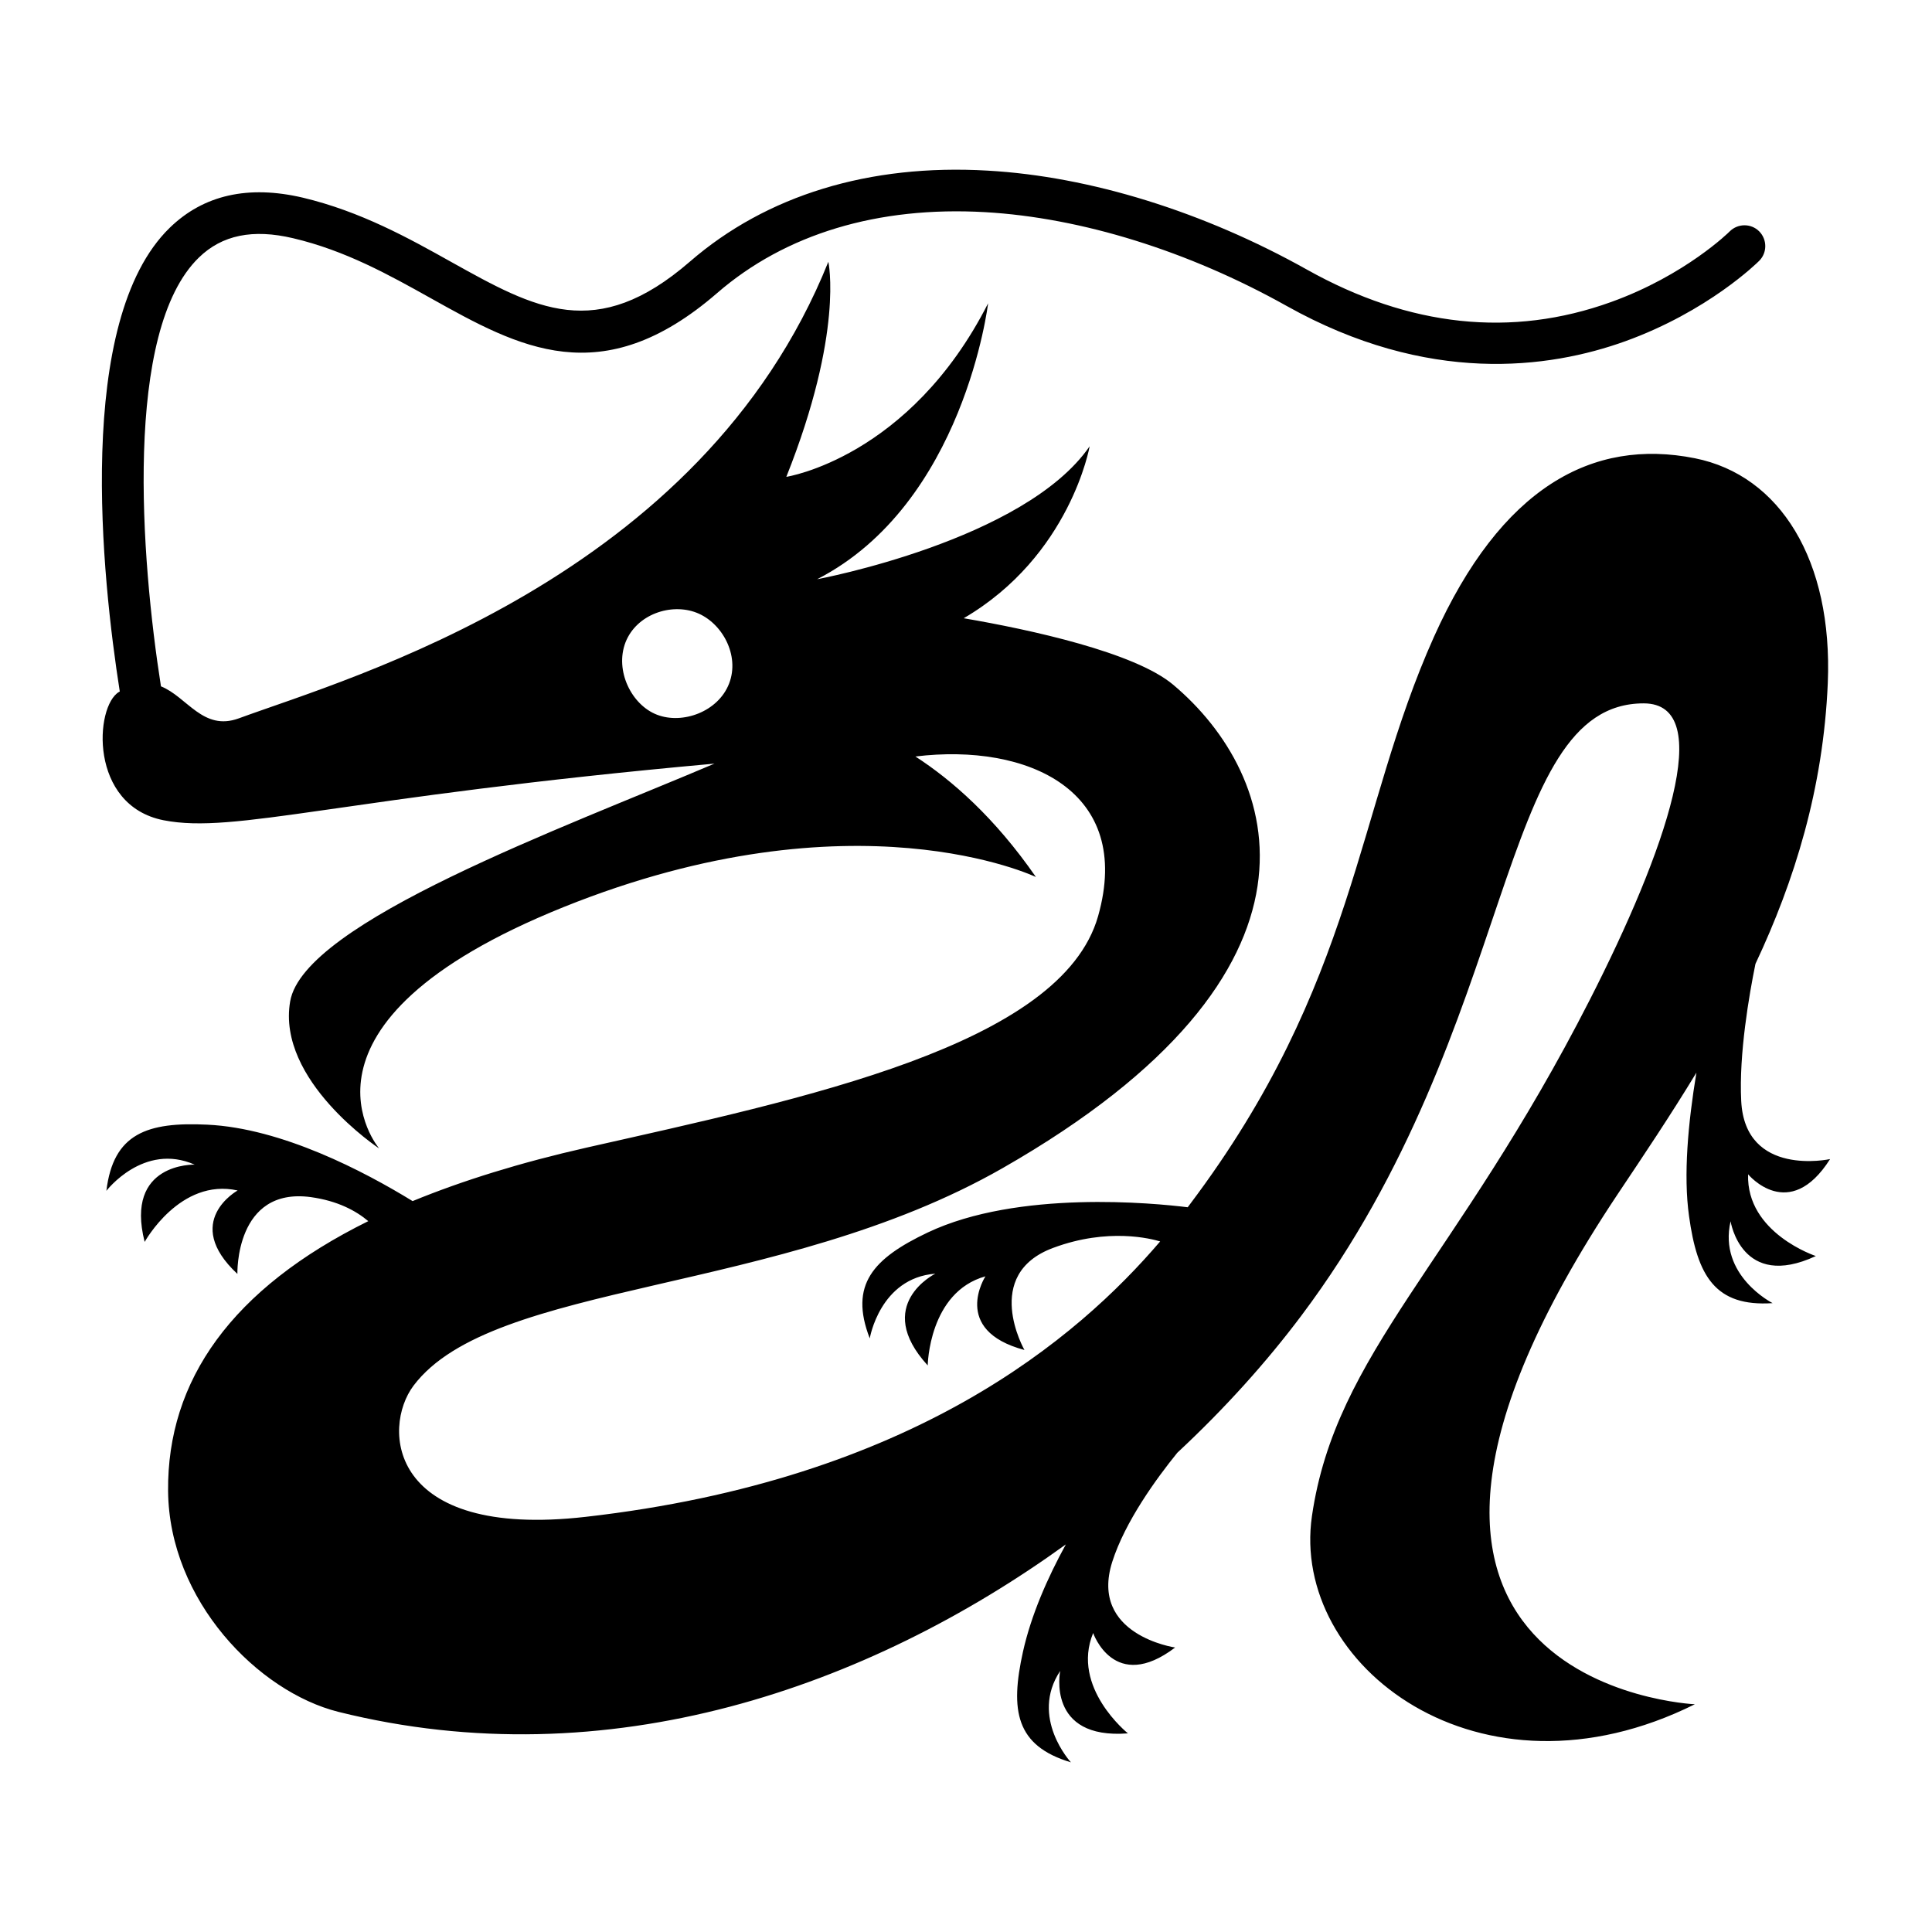 <svg width="16" height="16" viewBox="0 0 16 16" fill="none" xmlns="http://www.w3.org/2000/svg">
<path d="M14.477 9.725C14.477 9.725 14.816 10.135 15.156 9.599C15.156 9.599 14.452 9.753 14.42 9.118C14.4 8.731 14.486 8.236 14.538 7.982C14.861 7.296 15.1 6.531 15.137 5.656C15.179 4.641 14.742 3.936 14.036 3.795C13.188 3.626 12.432 4.034 11.875 5.275C11.227 6.719 11.234 8.142 9.854 9.974C9.848 9.982 9.842 9.99 9.836 9.998C9.561 9.964 8.432 9.852 7.683 10.207C7.233 10.421 7.03 10.638 7.203 11.084C7.203 11.084 7.286 10.584 7.746 10.548C7.746 10.548 7.224 10.806 7.683 11.308C7.683 11.308 7.691 10.701 8.161 10.57C8.161 10.57 7.871 11.016 8.484 11.18C8.484 11.18 8.127 10.554 8.723 10.334C9.177 10.165 9.535 10.259 9.608 10.281C8.926 11.079 7.56 12.254 4.849 12.562C3.215 12.748 3.16 11.827 3.425 11.475C4.082 10.604 6.454 10.731 8.303 9.674C11.16 8.041 10.605 6.417 9.715 5.67C9.397 5.403 8.537 5.215 7.981 5.12C8.865 4.603 9.024 3.696 9.024 3.696C8.485 4.478 6.767 4.797 6.767 4.797C7.985 4.172 8.183 2.512 8.183 2.512C7.532 3.793 6.512 3.949 6.512 3.949C6.99 2.75 6.86 2.168 6.86 2.168C5.804 4.797 2.897 5.611 1.978 5.949C1.681 6.058 1.55 5.771 1.333 5.684C1.167 4.628 1.021 2.74 1.647 2.133C1.839 1.946 2.094 1.894 2.428 1.973C2.861 2.075 3.221 2.276 3.57 2.471C4.295 2.876 4.98 3.258 5.939 2.427C6.504 1.937 7.272 1.706 8.159 1.757C8.957 1.803 9.843 2.079 10.656 2.534C11.826 3.189 12.827 3.054 13.46 2.826C14.146 2.578 14.552 2.177 14.569 2.16C14.636 2.093 14.636 1.984 14.569 1.916C14.502 1.849 14.393 1.849 14.325 1.916C14.322 1.92 13.957 2.28 13.343 2.501C12.52 2.798 11.672 2.708 10.824 2.233C9.967 1.753 9.028 1.461 8.179 1.413C7.2 1.356 6.347 1.617 5.713 2.167C4.937 2.839 4.434 2.558 3.738 2.17C3.386 1.973 2.987 1.751 2.508 1.637C2.056 1.531 1.686 1.614 1.406 1.886C0.615 2.655 0.845 4.791 0.992 5.727C0.99 5.728 0.988 5.729 0.986 5.73C0.784 5.848 0.735 6.671 1.355 6.793C1.951 6.91 2.8 6.605 5.917 6.324C4.67 6.855 2.516 7.636 2.403 8.293C2.29 8.949 3.14 9.511 3.14 9.511C3.14 9.511 2.261 8.48 4.67 7.511C7.078 6.543 8.579 7.263 8.579 7.263C8.237 6.769 7.881 6.459 7.581 6.265C8.511 6.151 9.388 6.549 9.094 7.587C8.79 8.659 6.655 9.098 4.858 9.504C4.31 9.628 3.831 9.777 3.417 9.947C3.016 9.701 2.334 9.343 1.716 9.314C1.219 9.29 0.938 9.387 0.881 9.862C0.881 9.862 1.189 9.459 1.612 9.645C1.612 9.645 1.03 9.626 1.198 10.285C1.198 10.285 1.491 9.753 1.968 9.859C1.968 9.859 1.502 10.117 1.966 10.55C1.966 10.55 1.945 9.829 2.574 9.914C2.797 9.945 2.948 10.027 3.05 10.113C1.918 10.672 1.384 11.432 1.392 12.347C1.4 13.256 2.139 14.011 2.803 14.177C5.038 14.734 7.193 13.971 8.827 12.79C8.675 13.067 8.54 13.374 8.472 13.678C8.364 14.165 8.411 14.458 8.869 14.595C8.869 14.595 8.525 14.223 8.78 13.838C8.78 13.838 8.663 14.408 9.341 14.355C9.341 14.355 8.867 13.975 9.053 13.524C9.053 13.524 9.227 14.027 9.732 13.644C9.732 13.644 9.019 13.541 9.211 12.935C9.318 12.599 9.579 12.242 9.75 12.031C10.143 11.665 10.489 11.28 10.777 10.896C12.588 8.484 12.384 5.825 13.612 5.825C14.222 5.825 13.793 7.051 13.165 8.282C12.055 10.459 11.062 11.203 10.865 12.555C10.685 13.791 12.252 15.001 14.036 14.114C14.036 14.114 10.678 13.963 13.4 9.885C13.612 9.568 13.835 9.236 14.049 8.883C13.98 9.299 13.94 9.733 13.988 10.072C14.056 10.566 14.204 10.824 14.68 10.792C14.68 10.792 14.228 10.564 14.332 10.114C14.332 10.114 14.421 10.689 15.038 10.402C15.038 10.402 14.461 10.212 14.477 9.725V9.725ZM6.038 5.661C5.948 5.894 5.653 6.001 5.441 5.919C5.23 5.838 5.09 5.554 5.18 5.32C5.271 5.087 5.557 4.992 5.768 5.074C5.98 5.156 6.129 5.427 6.038 5.661Z" fill="currentColor" />
</svg>
